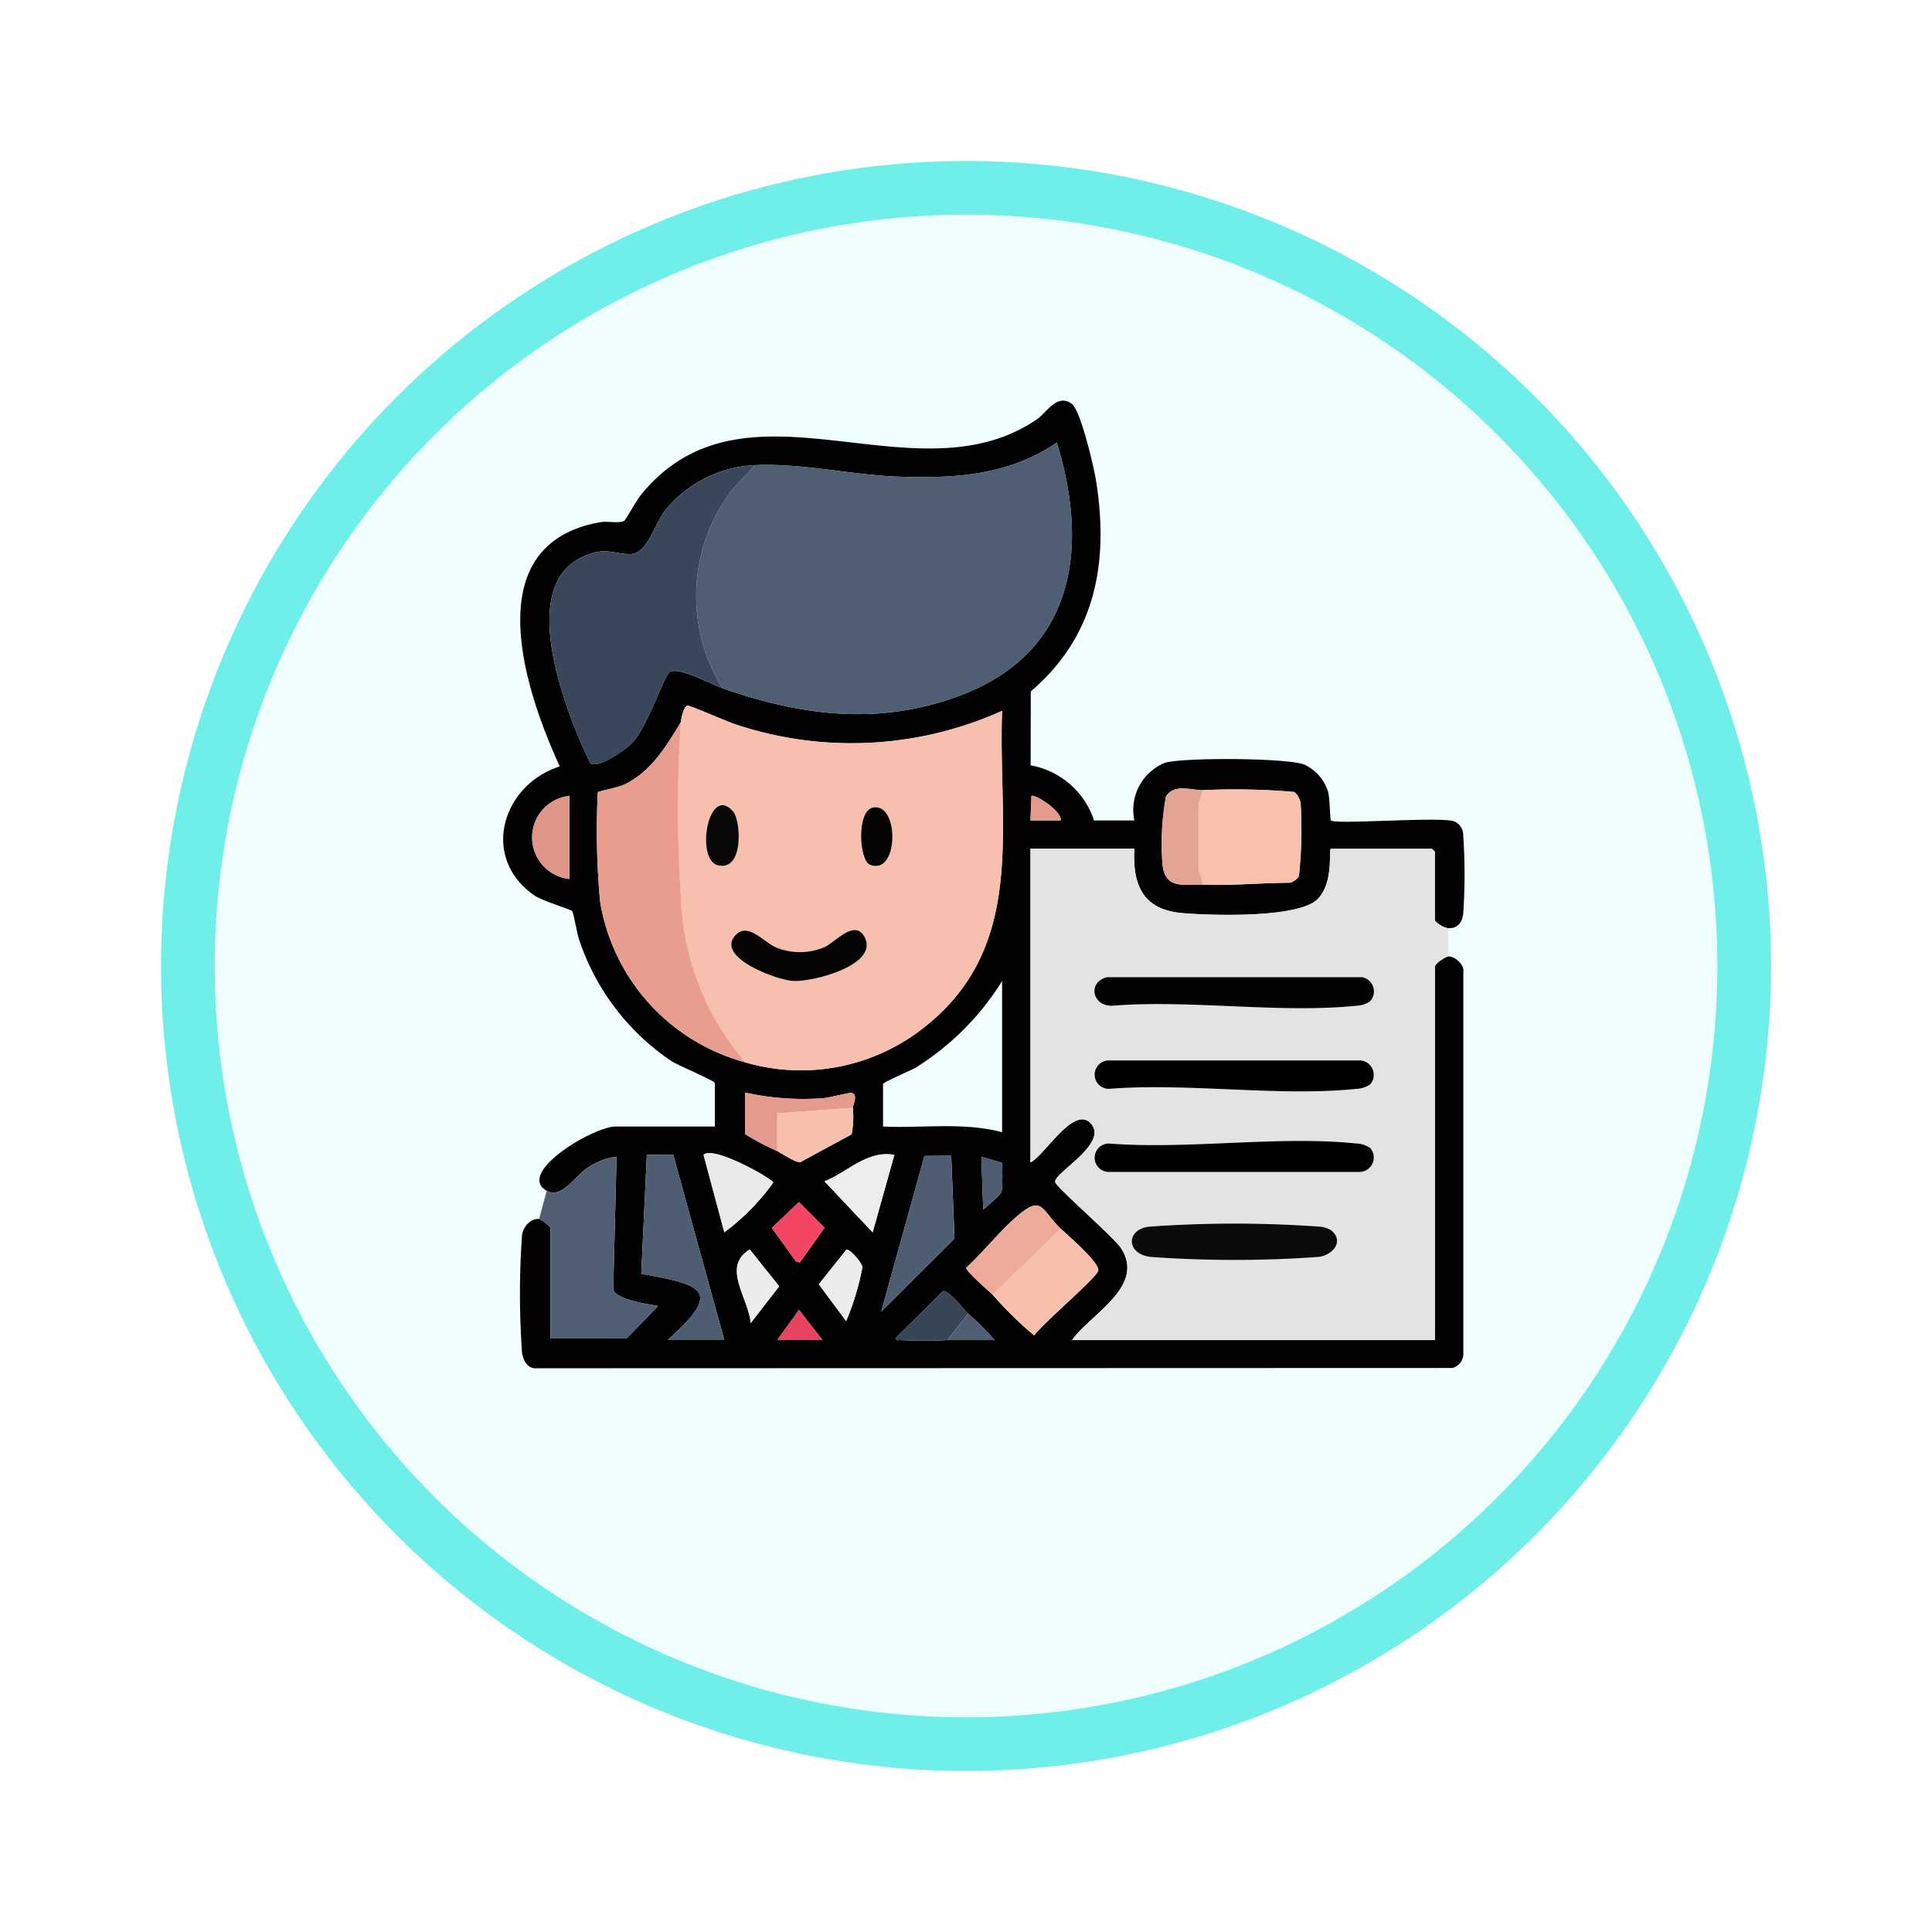 <svg xmlns="http://www.w3.org/2000/svg" xmlns:xlink="http://www.w3.org/1999/xlink" width="108" height="108" viewBox="0 0 108 108">
  <defs>
    <filter id="Fondo" x="0" y="0" width="108" height="108" filterUnits="userSpaceOnUse">
      <feOffset dy="3" input="SourceAlpha"/>
      <feGaussianBlur stdDeviation="3" result="blur"/>
      <feFlood flood-opacity="0.161"/>
      <feComposite operator="in" in2="blur"/>
      <feComposite in="SourceGraphic"/>
    </filter>
    <clipPath id="clip-path">
      <rect id="Rectangle_405840" data-name="Rectangle 405840" width="53.741" height="54.09" fill="none"/>
    </clipPath>
  </defs>
  <g id="Icono" transform="translate(9.012 -689)">
    <g transform="matrix(1, 0, 0, 1, -9.01, 689)" filter="url(#Fondo)">
      <g id="Fondo-2" data-name="Fondo" transform="translate(9 6)" fill="#effdfc" stroke="#70efea" stroke-width="3">
        <circle cx="45" cy="45" r="45" stroke="none"/>
        <circle cx="45" cy="45" r="43.5" fill="none"/>
      </g>
    </g>
    <g id="Group_1145580" data-name="Group 1145580" transform="translate(19.117 711.397)">
      <g id="Group_1145579" data-name="Group 1145579" clip-path="url(#clip-path)">
        <path id="Path_979719" data-name="Path 979719" d="M2.43,44.168c-1.738-1,2.612-3.591,3.856-3.591h5.546V38.147c0-.136-2.039-.974-2.42-1.224A13.208,13.208,0,0,1,4.25,30.148c-.116-.326-.313-1.5-.393-1.614-.066-.092-1.656-.565-2.094-.864-3.051-2.088-1.858-6.178,1.4-7.223C1.172,16.113-1.5,7.986,5.455,6.79c.38-.065,1.011.084,1.3-.069.094-.049.706-1.158.912-1.413,5.843-7.248,15.276.412,22.155-4.255.557-.378,1.138-1.486,1.966-.873.492.365,1.23,3.534,1.346,4.252.738,4.589,0,8.712-3.641,11.819l-.008,4.135a4.585,4.585,0,0,1,3.543,3.082l2.254,0a2.856,2.856,0,0,1,1.692-3.22c.977-.309,6.9-.287,7.815.1a2.469,2.469,0,0,1,1.325,1.528c.1.356.1,1.532.154,1.589.241.245,6.05-.223,6.873.047a.808.808,0,0,1,.516.646,33.118,33.118,0,0,1,.009,4.537c-.073.5-.316.821-.847.79-.23-.013-.739-.317-.739-.475v-3.8l-.158-.158H46.271c-.148,0,.186,1.854-.735,2.8-1.058,1.092-5.96.927-7.563.793-2.194-.184-2.8-1.542-2.689-3.6h-5.81V42.584c.788-.377,2.436-3.243,3.383-2.168.991,1.125-2.075,2.745-2,3.262.042.291,3.286,3.079,3.689,3.712,1.364,2.136-1.708,3.66-2.747,5.124H52.081V31.651c0-.195.612-.573.739-.581.366-.022.932.452.852.891l0,21.243a.824.824,0,0,1-.609.87L1.751,54.09c-.452-.046-.639-.488-.7-.889a47.1,47.1,0,0,1,0-6.553c.068-.459.47-.945.953-.9a2.027,2.027,0,0,1,.634.475v6.179H6.92l1.743-1.794c-.549-.1-2.336-.336-2.512-.922l.188-7.423a3.619,3.619,0,0,0-1.576.589c-.731.439-1.478,1.8-2.332,1.312M14.051,3.607A6.863,6.863,0,0,0,9.088,6.092c-.614.759-1.032,2.468-1.95,2.482-1.052.017-1.327-.432-2.624.127-3.19,1.375-1.66,6.431-.789,8.874a26.564,26.564,0,0,0,1.151,2.7c.494.293,2-.789,2.348-1.157C8.047,18.257,9,15.383,9.3,15.179c.5-.34,2.3.665,2.951.892,4.438,1.554,8.739,2.107,13.259.424,6.395-2.381,7.278-8.157,5.438-14.155-2.671,1.846-5.764,2.025-8.929,1.905-2.571-.1-5.425-.769-7.972-.638M9.931,17.972c-.842,1.38-1.67,2.789-3.2,3.506-.307.143-1.391.351-1.441.408a42.923,42.923,0,0,0,.132,6.142,11.176,11.176,0,0,0,8.1,8.957,11.084,11.084,0,0,0,10.025-1.965c5.775-4.557,4.1-11.206,4.342-17.681a20.493,20.493,0,0,1-14.87.767c-.445-.136-2.579-1.085-2.723-1.058-.213.041-.342.722-.366.924m29.157,9.084c1.641.058,3.27-.1,4.909-.109a.934.934,0,0,0,.483-.361,24.409,24.409,0,0,0,.1-4.021.983.983,0,0,0-.365-.692,38.231,38.231,0,0,0-5.131-.1c-.617,0-1.559-.378-2.032.346a14.536,14.536,0,0,0-.192,3.832c.168,1.386,1.168,1.066,2.224,1.1M3.7,22.092a2.338,2.338,0,0,0,0,4.648Zm27.467,1.373c.072-.507-1.357-1.441-1.636-1.375l-.054,1.375ZM27.889,40.894v-8.45a15.072,15.072,0,0,1-4.828,4.838c-.259.158-1.828.817-1.828.919v2.377c2.213.1,4.5-.259,6.655.317m-8.346-1.373c0-.115.32-.708-.061-.831-.079-.026-1.295.282-1.58.3a14.9,14.9,0,0,1-4.381-.314V41a14.685,14.685,0,0,0,1.8.951c.319.162.991.644,1.295.615l2.864-1.555a5.255,5.255,0,0,0,.067-1.49M9.508,42.161H8.029L7.718,48.81c3.551.631,4.525.973,1.473,3.7H12.36Zm2.853,4.331A12.586,12.586,0,0,0,15.1,43.707c-.062-.207-3.349-2.088-3.9-1.545Zm9.506-4.33c-1.524-.273-2.6.958-3.908,1.48l2.694,2.849Zm-.738,8.766,4.1-4.089-.182-4.632-1.5.016ZM27.874,42.6l-1.146-.332.106,2.957c.22-.2.963-.79,1.032-1.026a9.108,9.108,0,0,0,.007-1.6m-11.29,5.581,1.381-1.947L16.533,44.8l-1.519,1.444,1.351,1.871Zm10.777,1.8a20.071,20.071,0,0,0,2.324,2.275c.412-.617,3.484-3.211,3.576-3.618.1-.445-1.716-1.99-2.1-2.354-1.081-1.031-1-1.9-2.38-.742-1,.84-1.917,2.029-2.894,2.923-.031.216,1.249,1.286,1.47,1.516m-13.52,1.584,1.589-2.053-1.643-2.063c-1.595.966-.073,2.7.054,4.116m5.349-4.111-1.545,1.943,1.529,2.06a14.87,14.87,0,0,0,.908-3.009c-.022-.26-.693-1.021-.892-.994m6.8,3.583c-.273-.258-1.063-1.326-1.4-1.256l-2.61,2.578c-.045.244.108.138.261.157a23.978,23.978,0,0,0,2.59,0c.879,0,1.762,0,2.641,0a12.85,12.85,0,0,0-1.479-1.478m-8.134,1.479-1.319-1.69-1.216,1.69Z" transform="translate(0 0)" fill="#020202"/>
        <path id="Path_979720" data-name="Path 979720" d="M162.65,124.412c-.127.008-.739.387-.739.581v20.862H141.628c1.039-1.463,4.111-2.987,2.747-5.124-.4-.633-3.648-3.421-3.689-3.712-.074-.516,2.992-2.137,2-3.261-.947-1.075-2.594,1.791-3.383,2.168V118.391h5.81c-.114,2.055.495,3.412,2.689,3.6,1.6.134,6.5.3,7.563-.792.921-.95.587-2.8.735-2.8h5.652l.158.158v3.8c0,.159.51.462.739.475Zm-4.362,2.5a.812.812,0,0,0-.439-1.347H143.577c-1.118.289-.8,1.646.319,1.594,4.344-.345,9.374.445,13.637,0a1.412,1.412,0,0,0,.756-.248m0,4.648a.807.807,0,0,0-.548-1.344H143.686a.794.794,0,0,0,0,1.588c4.411-.346,9.518.454,13.846,0a1.414,1.414,0,0,0,.756-.248m0,3.547a1.414,1.414,0,0,0-.756-.248c-4.328-.45-9.435.35-13.846,0a.794.794,0,0,0,0,1.588H157.74a.807.807,0,0,0,.548-1.344m-2.116,4.652a1.341,1.341,0,0,0-.753-.252,66.691,66.691,0,0,0-9.512.007c-1.266.168-1.267,1.518.105,1.689a65.7,65.7,0,0,0,9.4,0c.764-.1,1.414-.824.759-1.443" transform="translate(-109.829 -93.341)" fill="#e3e3e3"/>
        <path id="Path_979721" data-name="Path 979721" d="M9.913,201.667c.854.489,1.6-.873,2.332-1.312a3.621,3.621,0,0,1,1.576-.589l-.188,7.423c.176.586,1.963.819,2.512.922L14.4,209.906H10.124v-6.179a2.028,2.028,0,0,0-.634-.475Z" transform="translate(-7.482 -157.499)" fill="#505e73"/>
        <path id="Path_979722" data-name="Path 979722" d="M46.321,81.5c.023-.2.153-.884.366-.924.143-.028,2.278.922,2.723,1.058a20.493,20.493,0,0,0,14.87-.767c-.242,6.475,1.433,13.125-4.342,17.681a11.083,11.083,0,0,1-10.025,1.965,14.976,14.976,0,0,1-3.6-9.344,73.195,73.195,0,0,1,0-9.669m2.925,5c-1.395-1.6-2.147,2.729-.84,3.011,1.459.315,1.272-2.515.84-3.011m7.823-.224c-.949.184-.786,2.962-.181,3.2,1.633.641,1.655-3.486.181-3.2m-7.65,7.094c-1.27,1.239,2.224,2.548,3.19,2.6,1.115.063,4.857-.912,3.966-2.486-.563-.994-1.658.366-2.257.609a3.525,3.525,0,0,1-2.607.03c-.714-.263-1.59-1.44-2.292-.755" transform="translate(-36.39 -63.524)" fill="#f7c0ae"/>
        <path id="Path_979723" data-name="Path 979723" d="M54.242,12.326c2.547-.131,5.4.54,7.972.638,3.165.12,6.258-.059,8.929-1.905,1.841,6,.957,11.774-5.438,14.155-4.52,1.683-8.821,1.13-13.259-.424a9.785,9.785,0,0,1,.335-10.809c.434-.611,1.01-1.073,1.461-1.655" transform="translate(-40.191 -8.719)" fill="#505e74"/>
        <path id="Path_979724" data-name="Path 979724" d="M23.682,17.049c-.451.582-1.027,1.044-1.461,1.655a9.785,9.785,0,0,0-.335,10.809c-.647-.227-2.446-1.232-2.951-.892-.3.2-1.257,3.078-2.079,3.943-.35.368-1.854,1.451-2.348,1.157a26.538,26.538,0,0,1-1.151-2.7c-.871-2.444-2.4-7.5.789-8.874,1.3-.559,1.572-.11,2.624-.127.918-.015,1.336-1.723,1.95-2.482a6.863,6.863,0,0,1,4.962-2.485" transform="translate(-9.631 -13.442)" fill="#3a475a"/>
        <path id="Path_979725" data-name="Path 979725" d="M32.932,103.956A11.176,11.176,0,0,1,24.829,95a42.923,42.923,0,0,1-.132-6.142c.049-.056,1.134-.264,1.441-.408,1.532-.717,2.36-2.126,3.2-3.506a73.231,73.231,0,0,0,0,9.669,14.976,14.976,0,0,0,3.6,9.344" transform="translate(-19.409 -66.97)" fill="#e89d8e"/>
        <path id="Path_979726" data-name="Path 979726" d="M183.95,108.069c.043-.259-.211-.72-.211-.9V103.58c0-.146.218-.577.211-.792a38.2,38.2,0,0,1,5.131.1.984.984,0,0,1,.365.691,24.434,24.434,0,0,1-.1,4.021.936.936,0,0,1-.484.361c-1.639.008-3.268.167-4.909.109" transform="translate(-144.863 -81.012)" fill="#f8c1ae"/>
        <path id="Path_979727" data-name="Path 979727" d="M38.271,199.265l2.852,10.352H37.954c3.052-2.729,2.078-3.072-1.472-3.7l.31-6.649Z" transform="translate(-28.763 -157.104)" fill="#4f5d72"/>
        <path id="Path_979728" data-name="Path 979728" d="M133.121,218.735c.382.364,2.2,1.909,2.1,2.354-.092.407-3.164,3-3.576,3.618a20.056,20.056,0,0,1-2.324-2.275Z" transform="translate(-101.956 -172.454)" fill="#f7c0ad"/>
        <path id="Path_979729" data-name="Path 979729" d="M99.866,208.2l2.415-8.705,1.5-.015.182,4.632Z" transform="translate(-78.736 -157.276)" fill="#4f5d72"/>
        <path id="Path_979730" data-name="Path 979730" d="M127.639,213.922l-3.8,3.7c-.222-.23-1.5-1.3-1.471-1.516.977-.894,1.892-2.083,2.894-2.923,1.376-1.153,1.3-.289,2.38.742" transform="translate(-96.475 -167.641)" fill="#eeab99"/>
        <path id="Path_979731" data-name="Path 979731" d="M176.3,102.545c.007.215-.211.647-.211.792v3.591c0,.177.255.639.211.9-1.056-.037-2.056.282-2.224-1.1a14.529,14.529,0,0,1,.193-3.832c.473-.723,1.415-.347,2.031-.345" transform="translate(-137.217 -80.769)" fill="#e4a494"/>
        <path id="Path_979732" data-name="Path 979732" d="M76.623,186.785a5.255,5.255,0,0,1-.067,1.49l-2.864,1.555c-.3.029-.976-.453-1.295-.615V187.1Z" transform="translate(-57.079 -147.264)" fill="#f6c0ad"/>
        <path id="Path_979733" data-name="Path 979733" d="M54.092,203.233,52.93,198.9c.553-.542,3.84,1.339,3.9,1.545a12.588,12.588,0,0,1-2.74,2.785" transform="translate(-41.731 -156.741)" fill="#eaeaea"/>
        <path id="Path_979734" data-name="Path 979734" d="M88.793,199.122l-1.214,4.329L84.885,200.6c1.308-.523,2.383-1.754,3.908-1.48" transform="translate(-66.925 -156.96)" fill="#ededed"/>
        <path id="Path_979735" data-name="Path 979735" d="M69.933,183.636l-4.226.316v2.113a14.671,14.671,0,0,1-1.8-.951v-2.324a14.9,14.9,0,0,0,4.381.314c.285-.018,1.5-.325,1.579-.3.381.123.063.715.061.831" transform="translate(-50.389 -144.115)" fill="#e49a8c"/>
        <path id="Path_979736" data-name="Path 979736" d="M9.737,104.413v4.648a2.338,2.338,0,0,1,0-4.648" transform="translate(-6.038 -82.321)" fill="#df9688"/>
        <path id="Path_979737" data-name="Path 979737" d="M107.843,236.508l-1.162,1.479a23.982,23.982,0,0,1-2.59,0c-.153-.019-.306.088-.261-.157l2.61-2.578c.34-.07,1.131,1,1.4,1.256" transform="translate(-81.854 -185.474)" fill="#384557"/>
        <path id="Path_979738" data-name="Path 979738" d="M72.531,215.114l-.219-.066-1.351-1.871,1.519-1.444,1.431,1.435Z" transform="translate(-55.947 -166.933)" fill="#f24664"/>
        <path id="Path_979739" data-name="Path 979739" d="M84.941,224.264c.2-.028.87.734.892.994a14.873,14.873,0,0,1-.908,3.009l-1.529-2.06Z" transform="translate(-65.751 -176.813)" fill="#ececec"/>
        <path id="Path_979740" data-name="Path 979740" d="M62.52,228.356c-.128-1.417-1.649-3.15-.054-4.116l1.643,2.063Z" transform="translate(-48.679 -176.794)" fill="#ececec"/>
        <path id="Path_979741" data-name="Path 979741" d="M127.471,200.1a9.107,9.107,0,0,1-.007,1.6c-.069.236-.812.822-1.032,1.026l-.106-2.957Z" transform="translate(-99.597 -157.499)" fill="#4e5b70"/>
        <path id="Path_979742" data-name="Path 979742" d="M74.935,241.892H72.4l1.216-1.69Z" transform="translate(-57.081 -189.379)" fill="#e84360"/>
        <path id="Path_979743" data-name="Path 979743" d="M118.5,241.2a12.834,12.834,0,0,1,1.479,1.477c-.879.005-1.762,0-2.641,0Z" transform="translate(-92.509 -190.166)" fill="#505e74"/>
        <path id="Path_979744" data-name="Path 979744" d="M140.993,105.768H139.3l.055-1.375c.279-.066,1.708.868,1.636,1.375" transform="translate(-109.829 -82.302)" fill="#e49a8c"/>
        <path id="Path_979745" data-name="Path 979745" d="M171.615,153.661a1.413,1.413,0,0,1-.756.248c-4.263.443-9.292-.347-13.637,0-1.119.052-1.436-1.3-.318-1.594h14.272a.812.812,0,0,1,.439,1.347" transform="translate(-123.156 -120.086)" fill="#030303"/>
        <path id="Path_979746" data-name="Path 979746" d="M171.668,175.639a1.413,1.413,0,0,1-.756.248c-4.328.45-9.436-.35-13.846,0a.794.794,0,0,1,0-1.588h14.054a.807.807,0,0,1,.548,1.344" transform="translate(-123.209 -137.417)" fill="#010101"/>
        <path id="Path_979747" data-name="Path 979747" d="M171.668,195.965a.807.807,0,0,1-.548,1.344H157.066a.794.794,0,0,1,0-1.588c4.411.346,9.518-.454,13.846,0a1.413,1.413,0,0,1,.756.248" transform="translate(-123.209 -154.195)" fill="#010101"/>
        <path id="Path_979748" data-name="Path 979748" d="M177.284,217.839c.655.619.006,1.342-.759,1.443a65.7,65.7,0,0,1-9.4,0c-1.372-.171-1.371-1.521-.105-1.689a66.68,66.68,0,0,1,9.512-.007,1.341,1.341,0,0,1,.753.252" transform="translate(-130.942 -171.417)" fill="#0b0b0b"/>
        <path id="Path_979749" data-name="Path 979749" d="M60.552,140.116c.7-.684,1.578.492,2.292.755a3.525,3.525,0,0,0,2.607-.03c.6-.243,1.694-1.6,2.257-.609.891,1.574-2.851,2.549-3.966,2.486-.967-.054-4.461-1.363-3.19-2.6" transform="translate(-47.524 -110.278)" fill="#050403"/>
        <path id="Path_979750" data-name="Path 979750" d="M55.109,107.233c.431.5.618,3.326-.84,3.011-1.306-.282-.555-4.614.84-3.011" transform="translate(-42.253 -84.264)" fill="#0a0707"/>
        <path id="Path_979751" data-name="Path 979751" d="M95.226,107.442c1.474-.286,1.452,3.841-.181,3.2-.6-.238-.768-3.015.181-3.2" transform="translate(-74.547 -84.698)" fill="#050403"/>
      </g>
    </g>
  </g>
</svg>
